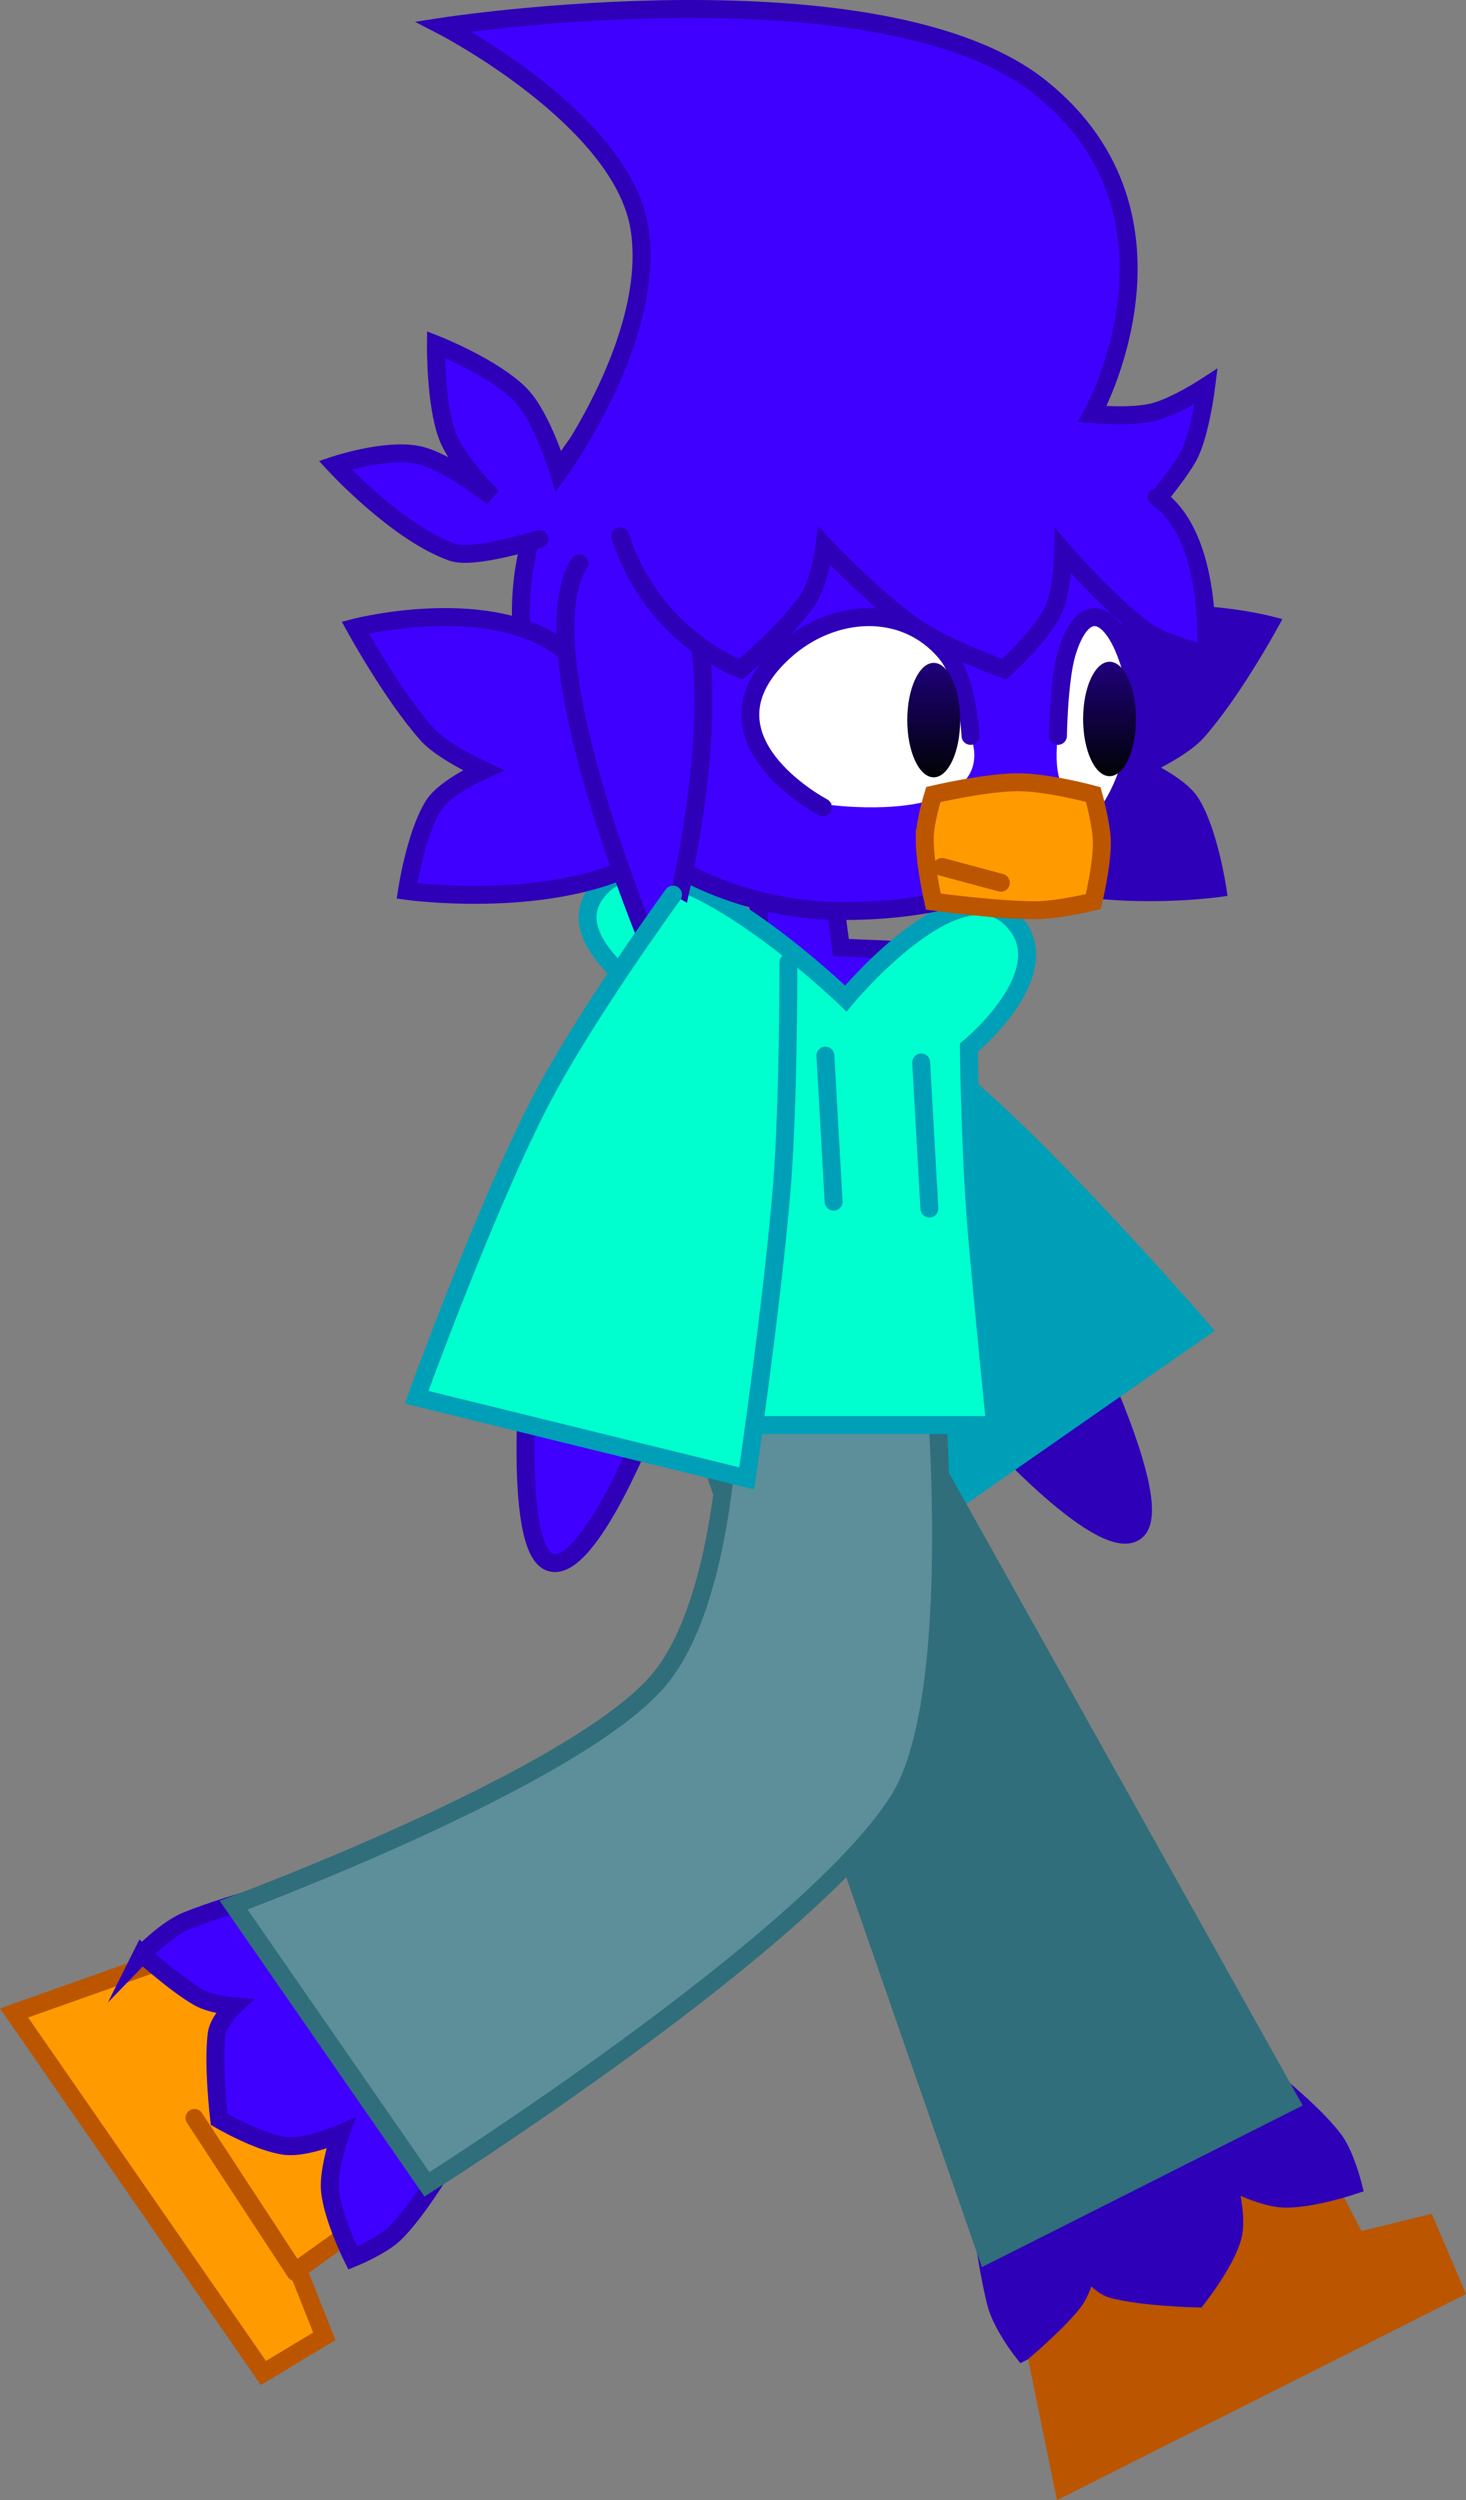 <svg version="1.1" xmlns="http://www.w3.org/2000/svg" xmlns:xlink="http://www.w3.org/1999/xlink" width="204.206" height="348.239" viewBox="0,0,204.206,348.239"><rect x="0" y="0" width="204.206" height="348.239" fill="#808080" stroke="none"/><defs><linearGradient x1="258.186" y1="154.418" x2="258.186" y2="170.358" gradientUnits="userSpaceOnUse" id="color-1"><stop offset="0" stop-color="#1f007b"/><stop offset="1" stop-color="#000304"/></linearGradient><linearGradient x1="282.681" y1="154.261" x2="282.681" y2="170.201" gradientUnits="userSpaceOnUse" id="color-2"><stop offset="0" stop-color="#1f007b"/><stop offset="1" stop-color="#000304"/></linearGradient></defs><g transform="translate(-128.125,-62.09)"><g data-paper-data="{&quot;isPaintingLayer&quot;:true}" fill-rule="nonzero" stroke-width="2.5" stroke-linejoin="miter" stroke-miterlimit="10" stroke-dasharray="" stroke-dashoffset="0" style="mix-blend-mode: normal"><g data-paper-data="{&quot;index&quot;:null,&quot;origRot&quot;:0}" stroke-linecap="round"><path d="M277.803,245.545c0,0 13.136,26.105 8.571,29.813c-4.481,3.64 -20.438,-14.057 -20.438,-14.057" data-paper-data="{&quot;origPos&quot;:null}" fill="#2e00b8" stroke="#2e00b8"/><path d="M237.013,194.699c0,0 17.937,11.577 28.039,20.649c12.719,11.422 30.437,31.866 30.437,31.866l-38.849,27.061c0,0 -12.208,-21.685 -19.127,-36.083c-5.265,-10.956 -12.094,-28.886 -12.094,-28.886" data-paper-data="{&quot;origPos&quot;:null}" fill="#009fb8" stroke="#009fb8"/></g><path d="M244.114,185.397l1.143,8.684l10.969,0.457l-8.913,11.426l-22.624,-14.169l9.37,1.6l-0.457,-7.541z" fill="#3f00ff" stroke="#2e00b8" stroke-linecap="round"/><g data-paper-data="{&quot;origRot&quot;:0}"><path d="M276.249,408.477l-5.604,-27.411l39.589,-19.954l6.885,13.171l9.712,-2.372l3.89,9.111z" data-paper-data="{&quot;origPos&quot;:null}" fill="#bb5500" stroke="#bb5500" stroke-linecap="butt"/><path d="M270.596,389.67c0,0 -2.967,-3.788 -3.724,-6.789c-1.866,-7.405 -2.996,-19.874 -2.996,-19.874l31.992,-18.364c0,0 13.466,9.325 18.098,15.514c1.544,2.063 2.618,6.334 2.618,6.334c0,0 -5.922,1.988 -9.718,1.83c-2.996,-0.125 -7.683,-2.557 -7.683,-2.557c0,0 1.384,4.999 0.647,7.822c-0.941,3.604 -4.948,8.646 -4.948,8.646c0,0 -7.628,-0.157 -11.846,-1.309c-1.755,-0.48 -3.459,-2.872 -3.459,-2.872c0,0 -0.647,3.017 -1.92,4.665c-2.232,2.887 -7.061,6.954 -7.061,6.954z" data-paper-data="{&quot;origPos&quot;:null}" fill="#2e00b8" stroke="#2e00b8" stroke-linecap="butt"/><path d="M245.519,243.331l62.335,111.491l-42.243,21.291l-40.186,-115.527" data-paper-data="{&quot;origPos&quot;:null}" fill="#306e7b" stroke="#306e7b" stroke-linecap="round"/><path d="M317.433,374.655l-23.22,10.957" fill="none" stroke="#bb5500" stroke-linecap="round"/></g><g data-paper-data="{&quot;origRot&quot;:0}"><path d="M130.083,342.464l26.371,-9.345l25.242,36.445l-12.091,8.642l3.694,9.291l-8.485,5.114z" data-paper-data="{&quot;origPos&quot;:null}" fill="#ff9b00" stroke="#bb5500" stroke-linecap="butt"/><path d="M147.926,334.262c0,0 3.341,-3.463 6.208,-4.628c7.075,-2.873 19.268,-5.718 19.268,-5.718l22.616,29.141c0,0 -7.371,14.628 -12.858,20.072c-1.829,1.815 -5.91,3.47 -5.91,3.47c0,0 -2.789,-5.59 -3.158,-9.371c-0.291,-2.984 1.468,-7.963 1.468,-7.963c0,0 -4.759,2.063 -7.657,1.723c-3.699,-0.433 -9.248,-3.703 -9.248,-3.703c0,0 -0.9,-7.576 -0.343,-11.913c0.232,-1.805 2.365,-3.824 2.365,-3.824c0,0 -3.078,-0.223 -4.886,-1.256c-3.168,-1.81 -7.865,-6.03 -7.865,-6.03z" data-paper-data="{&quot;origPos&quot;:null}" fill="#3f00ff" stroke="#2e00b8" stroke-linecap="butt"/><path d="M257.733,246.821c0,0 5.394,50.347 -4.407,65.986c-12.387,19.767 -65.728,53.53 -65.728,53.53l-26.935,-38.889c0,0 47.469,-17.575 59.132,-31.24c11.475,-13.443 10.29,-50.094 10.29,-50.094" data-paper-data="{&quot;origPos&quot;:null}" fill="#5c8f99" stroke="#306e7b" stroke-linecap="round"/><path d="M169.282,378.569l-14.066,-21.48" fill="none" stroke="#bb5500" stroke-linecap="round"/></g><path d="M263.081,208.022c0,0 0.167,14.942 1.151,26.26c0.799,9.194 2.506,26.301 2.506,26.301h-45.249c0,0 4.878,-19.586 5.806,-32.854c0.588,-8.405 -1.921,-22.679 -1.921,-22.679c0,0 -22.265,-11.137 -13.255,-19.653c8.856,-8.371 33.822,15.768 33.822,15.768c0,0 15.237,-18.402 22.887,-11.25c7.65,7.151 -5.747,18.106 -5.747,18.106z" fill="#00ffce" stroke="#009fb8" stroke-linecap="round"/><path d="M274.036,153.929c9.495,-10.293 30.851,-4.799 30.851,-4.799c0,0 -5.213,9.519 -10.085,14.954c-2.084,2.325 -7.74,4.928 -7.74,4.928c0,0 5.288,2.31 6.918,4.886c2.518,3.98 3.709,11.911 3.709,11.911c0,0 -24.665,3.425 -36.679,-6.856" data-paper-data="{&quot;index&quot;:null}" fill="#2e00b8" stroke="#2e00b8" stroke-linecap="round"/><path d="M200.679,147.365c0,-22.983 20.166,-41.615 45.043,-41.615c24.876,0 35.104,19.067 39.558,41.615c5.827,29.496 -14.682,41.615 -39.558,41.615c-24.876,0 -45.043,-18.632 -45.043,-41.615z" fill="#3f00ff" stroke="#2e00b8" stroke-linecap="butt"/><path d="M221.49,179.324c-12.014,10.281 -36.679,6.856 -36.679,6.856c0,0 1.191,-7.931 3.709,-11.911c1.629,-2.576 6.918,-4.886 6.918,-4.886c0,0 -5.656,-2.604 -7.74,-4.928c-4.872,-5.434 -10.085,-14.954 -10.085,-14.954c0,0 21.356,-5.494 30.851,4.799" fill="#3f00ff" stroke="#2e00b8" stroke-linecap="round"/><path d="M203.25,137.16c0,0 -9.085,2.874 -12.048,1.862c-7.606,-2.599 -16.404,-12.145 -16.404,-12.145c0,0 7.029,-2.343 11.527,-1.429c4.063,0.825 10.411,5.886 10.411,5.886c0,0 -4.911,-4.818 -6.3,-8.561c-1.689,-4.552 -1.585,-12.693 -1.585,-12.693c0,0 8.138,3.213 11.81,7.024c3.001,3.114 5.29,10.722 5.29,10.722c0,0 13.677,-18.625 11.25,-33.93c-2.414,-15.227 -27.287,-28.116 -27.287,-28.116c0,0 61.024,-9.373 83.284,8.617c22.26,17.99 7.091,45.369 7.091,45.369c0,0 5.285,0.511 8.449,-0.259c3.024,-0.736 7.407,-3.6 7.407,-3.6c0,0 -0.842,6.743 -2.478,9.742c-1.481,2.715 -5.749,7.74 -5.749,7.74" fill="#3f00ff" stroke="#2e00b8" stroke-linecap="round"/><path d="M221.849,140.903c10.503,14.839 -1.714,56.561 -1.714,56.561c0,0 -19.32,-44.381 -11.312,-56.903" fill="#3f00ff" stroke="#2e00b8" stroke-linecap="round"/><path d="M289.263,131.333c8.025,5.533 6.843,21.91 6.843,21.91c0,0 -5.998,-1.577 -8.301,-3.245c-5.456,-3.951 -11.581,-11.153 -11.581,-11.153c0,0 -0.075,5.635 -1.44,8.364c-1.846,3.692 -6.787,8.09 -6.787,8.09c0,0 -8.112,-2.903 -12.427,-5.859c-5.451,-3.734 -12.597,-11.281 -12.597,-11.281c0,0 -0.649,5.007 -2.381,7.554c-2.817,4.142 -9.274,9.585 -9.274,9.585c0,0 -12.195,-4.326 -16.797,-18.511" fill="#3f00ff" stroke="#2e00b8" stroke-linecap="round"/><g fill="#ffffff" stroke-linecap="round"><path d="M262.455,162.87c0,0 4.056,5.965 -1.714,9.427c-5.77,3.462 -17.14,1.885 -17.14,1.885z" data-paper-data="{&quot;origPos&quot;:null}" stroke="none"/><path d="M242.745,174.525c0,0 -18.572,-9.724 -5.368,-21.718c6.687,-6.074 16.79,-6.702 22.545,0.262c3.05,3.69 3.391,11.516 3.391,11.516" data-paper-data="{&quot;origPos&quot;:null}" stroke="#2e00b8"/></g><path d="M261.871,162.388c0,4.402 -1.65,7.97 -3.685,7.97c-2.035,0 -3.685,-3.568 -3.685,-7.97c0,-4.402 1.65,-7.97 3.685,-7.97c2.035,0 3.685,3.568 3.685,7.97z" fill="url(#color-1)" stroke="none" stroke-linecap="butt"/><g data-paper-data="{&quot;index&quot;:null}" fill="#ffffff" stroke-linecap="round"><path d="M282.605,174.182c0,0 -4.104,1.577 -6.187,-1.885c-2.083,-3.462 -0.619,-9.427 -0.619,-9.427z" data-paper-data="{&quot;origPos&quot;:null}" stroke="none"/><path d="M275.49,164.584c0,0 0.123,-7.826 1.224,-11.516c2.077,-6.964 5.724,-6.336 8.138,-0.262c4.766,11.994 -1.938,21.718 -1.938,21.718" data-paper-data="{&quot;origPos&quot;:null}" stroke="#2e00b8"/></g><path d="M256.929,178.928c0,-2.341 1.2,-6.17 1.2,-6.17c0,0 7.278,-1.714 11.826,-1.714c4.147,0 10.455,1.714 10.455,1.714c0,0 1.2,4.276 1.2,6.684c0,3.411 -1.2,8.227 -1.2,8.227c0,0 -4.912,1.2 -8.056,1.2c-5.552,0 -14.226,-1.2 -14.226,-1.2c0,0 -1.2,-5.263 -1.2,-8.741z" fill="#ff9b00" stroke="#bb5500" stroke-linecap="butt"/><path d="M267.54,185.041l-8.198,-2.2" fill="none" stroke="#bb5500" stroke-linecap="round"/><path d="M286.366,162.231c0,4.402 -1.65,7.97 -3.685,7.97c-2.035,0 -3.685,-3.568 -3.685,-7.97c0,-4.402 1.65,-7.97 3.685,-7.97c2.035,0 3.685,3.568 3.685,7.97z" fill="url(#color-2)" stroke="none" stroke-linecap="butt"/><path d="M243.1,209.123l1.143,20.339" fill="none" stroke="#009fb8" stroke-linecap="round"/><path d="M257.583,230.419l-1.143,-20.339" fill="none" stroke="#009fb8" stroke-linecap="round"/><g data-paper-data="{&quot;origRot&quot;:0}" stroke-linecap="round"><path d="M218.8,259.243c0,0 -8.536,22.247 -14.026,20.459c-5.592,-1.822 -2.708,-30.902 -2.708,-30.902" data-paper-data="{&quot;origPos&quot;:null}" fill="#3f00ff" stroke="#2e00b8"/><path d="M237.94,196.165c0,0 0.066,19.186 -0.913,31.302c-1.287,15.923 -4.892,40.545 -4.892,40.545l-45.975,-11.304c0,0 9.194,-25.443 16.963,-40.671c6.17,-12.095 18.753,-29.341 18.753,-29.341" data-paper-data="{&quot;origPos&quot;:null}" fill="#00ffce" stroke="#009fb8"/></g></g></g></svg>